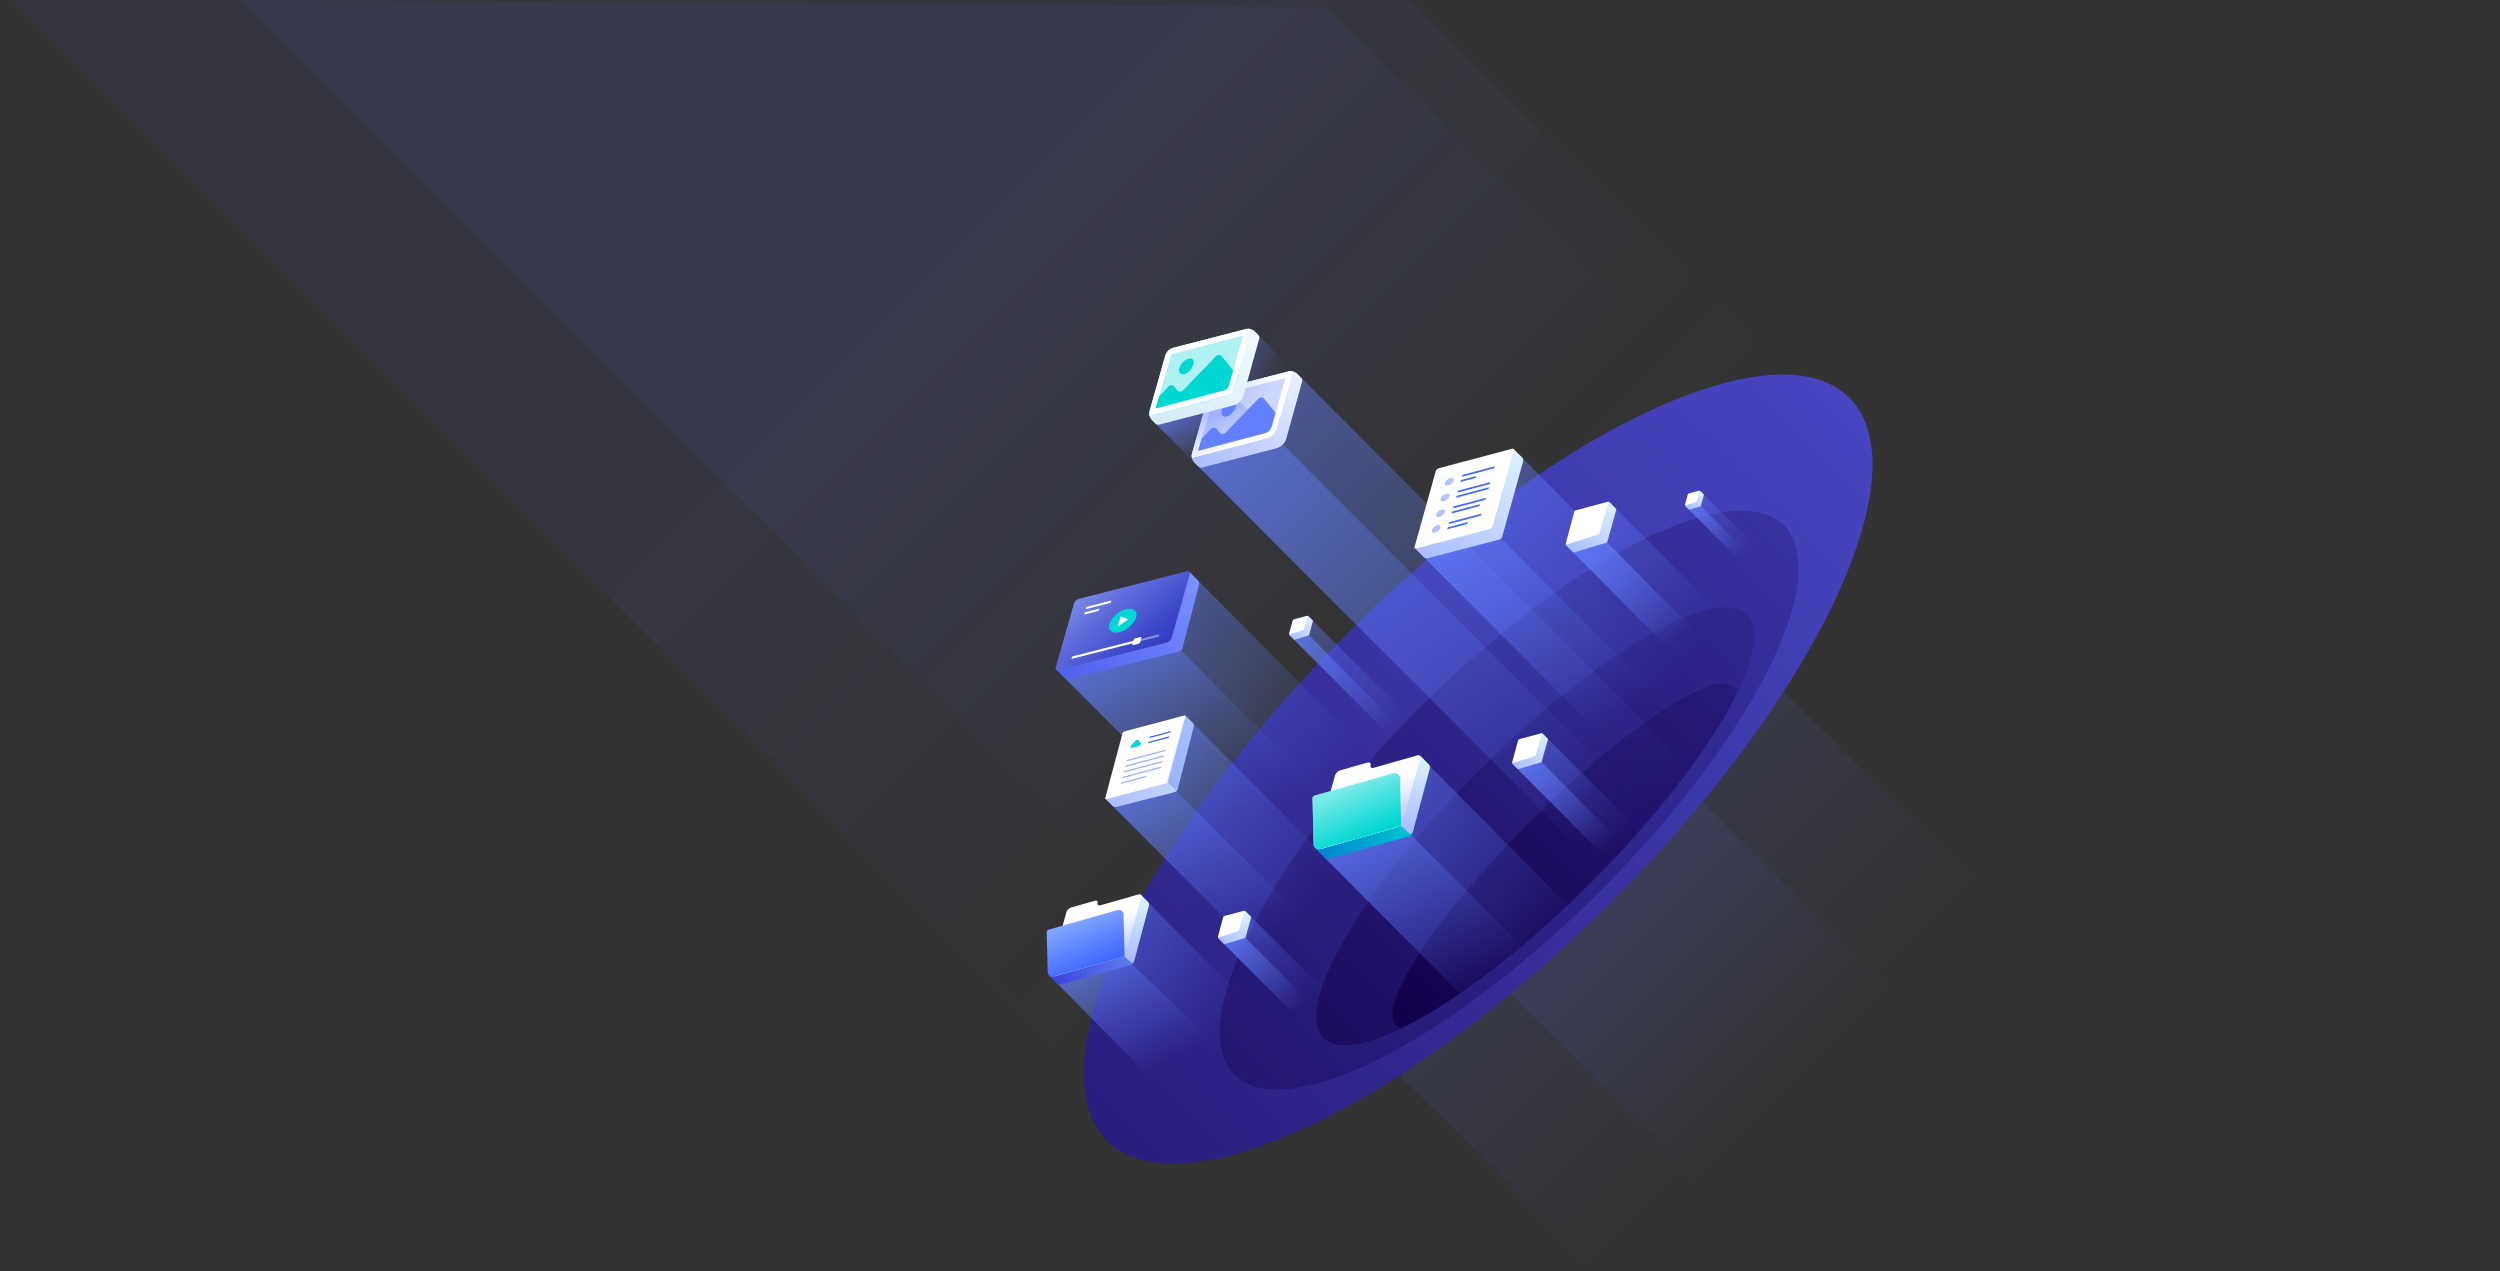 <svg id="Layer_1" data-name="Layer 1" xmlns="http://www.w3.org/2000/svg" xmlns:xlink="http://www.w3.org/1999/xlink" viewBox="0 0 1770 900"><rect x="0" y="0" width="1770" height="900" fill="#333333" stroke="none"/><defs><style>.cls-1{fill:none}.cls-16{fill:#fff}.cls-29{fill:#6380ff}.cls-42{fill:#00d7d2}.cls-56{opacity:.4}.cls-55,.cls-56{fill:#4069ff}</style><linearGradient id="linear-gradient" x1="-2295.34" y1="-1884.13" x2="-2575.44" y2="-1884.13" gradientTransform="matrix(.7 0 0 -1.4 2898.74 -1939.8)" gradientUnits="userSpaceOnUse"><stop offset="0" stop-color="#6369ff" stop-opacity=".1"/><stop offset=".01" stop-color="#6369ff" stop-opacity=".1"/><stop offset="1" stop-color="#6369ff" stop-opacity="0"/></linearGradient><linearGradient id="linear-gradient-2" x1="91.65" y1="-1884.13" x2="-48.29" y2="-1884.13" gradientTransform="matrix(1.47 0 0 -1.4 1163.21 -1936.24)" xlink:href="#linear-gradient"/><linearGradient id="New_Gradient_Swatch_copy_4" x1="-3651.71" y1="-2129.23" x2="-2330.43" y2="-2129.23" gradientTransform="translate(3746.95 2673.73)" gradientUnits="userSpaceOnUse"><stop offset="0" stop-color="#12004b"/><stop offset="1" stop-color="#4745c0"/></linearGradient><linearGradient id="New_Gradient_Swatch_copy_4-2" x1="-3436.58" y1="-2098.08" x2="-2022" y2="-2098.08" gradientTransform="translate(3768.98 2664.6)" xlink:href="#New_Gradient_Swatch_copy_4"/><clipPath id="clip-path"><ellipse class="cls-1" cx="1087" cy="585.04" rx="212.01" ry="55.99" transform="rotate(-45 1087.001 585.04)"/></clipPath><linearGradient id="New_Gradient_Swatch_copy_4-3" x1="-3104.43" y1="-2071.9" x2="-2014.34" y2="-2071.9" gradientTransform="translate(3787.49 2656.94)" xlink:href="#New_Gradient_Swatch_copy_4"/><linearGradient id="New_Gradient_Swatch_copy_4-4" x1="-2872.6" y1="-2042.21" x2="-2000.76" y2="-2042.21" gradientTransform="translate(3808.48 2648.24)" xlink:href="#New_Gradient_Swatch_copy_4"/><linearGradient id="linear-gradient-3" x1="672.92" y1="169.65" x2="1016.46" y2="513.19" gradientUnits="userSpaceOnUse"><stop offset="0" stop-color="#6369ff" stop-opacity=".07"/><stop offset="1" stop-color="#6369ff" stop-opacity="0"/></linearGradient><linearGradient id="linear-gradient-4" x1="692.94" y1="140.36" x2="959.91" y2="407.33" xlink:href="#linear-gradient-3"/><clipPath id="clip-path-2"><path class="cls-1" d="M884.27 711l-75.56-76.4a3.8 3.8 0 0 0-3.66-1l-49.46 12.77a3.8 3.8 0 0 0-2.71 2.65L742 687.44a3.8 3.8 0 0 0 1 3.7l76.34 76.79 55.25-15z"/></clipPath><linearGradient id="linear-gradient-5" x1="-3307.47" y1="-2517.71" x2="-3276.98" y2="-2404.11" gradientTransform="matrix(.71 -.71 .71 .71 4908.89 106.7)" gradientUnits="userSpaceOnUse"><stop offset="0" stop-color="#6380ff" stop-opacity=".5"/><stop offset=".24" stop-color="#6380ff" stop-opacity=".35"/><stop offset=".69" stop-color="#6380ff" stop-opacity=".1"/><stop offset=".9" stop-color="#6380ff" stop-opacity="0"/></linearGradient><linearGradient id="linear-gradient-6" x1="-3320.27" y1="-2519.14" x2="-3348.05" y2="-2415.32" gradientTransform="matrix(.71 -.71 .71 .71 4908.89 106.7)" gradientUnits="userSpaceOnUse"><stop offset="0" stop-color="#6380ff" stop-opacity=".8"/><stop offset=".04" stop-color="#6380ff" stop-opacity=".76"/><stop offset=".47" stop-color="#6380ff" stop-opacity=".36"/><stop offset=".77" stop-color="#6380ff" stop-opacity=".1"/><stop offset=".91" stop-color="#6380ff" stop-opacity="0"/></linearGradient><linearGradient id="linear-gradient-7" x1="739.83" y1="677.57" x2="792.12" y2="661.95" gradientUnits="userSpaceOnUse"><stop offset="0" stop-color="#3d42df"/><stop offset="1" stop-color="#5b7be9"/></linearGradient><linearGradient id="linear-gradient-8" x1="799.58" y1="678.53" x2="809.93" y2="637.13" gradientUnits="userSpaceOnUse"><stop offset="0" stop-color="#acbeff"/><stop offset=".52" stop-color="#c3d7ff"/><stop offset="1" stop-color="#dbf1ff"/></linearGradient><linearGradient id="linear-gradient-9" x1="778.07" y1="679" x2="774.13" y2="648.21" gradientUnits="userSpaceOnUse"><stop offset="0" stop-color="#6380ff" stop-opacity=".5"/><stop offset=".27" stop-color="#6380ff" stop-opacity=".35"/><stop offset=".77" stop-color="#6380ff" stop-opacity=".1"/><stop offset="1" stop-color="#6380ff" stop-opacity="0"/></linearGradient><linearGradient id="linear-gradient-10" x1="775.58" y1="683.76" x2="762" y2="652.71" gradientUnits="userSpaceOnUse"><stop offset="0" stop-color="#4069ff"/><stop offset=".43" stop-color="#5981ff"/><stop offset="1" stop-color="#7fa5ff"/></linearGradient><clipPath id="clip-path-3"><path class="cls-1" d="M1237.06 434.88c-3-3-7.29-4.69-12.58-5.08l-307.9-307.9-290.47 290.47 306 306c-.23 7.07 1.42 12.64 5.15 16.37 21.87 21.87 106.71-27.53 189.51-110.32s132.16-167.68 110.29-189.54z"/></clipPath><clipPath id="clip-path-4"><path class="cls-1" d="M1011.3 521.26l-84.71-84.83a1.46 1.46 0 0 0-1.41-.38l-9 2.41a1.46 1.46 0 0 0-1 1l-2.41 9a1.46 1.46 0 0 0 .38 1.41l84.71 84.83a1.46 1.46 0 0 0 1.41.38l9-2.41a1.46 1.46 0 0 0 1-1l2.41-9a1.46 1.46 0 0 0-.38-1.41z"/></clipPath><linearGradient id="linear-gradient-11" x1="-3059.7" y1="-2587.83" x2="-3059.7" y2="-2456.05" xlink:href="#linear-gradient-5"/><linearGradient id="linear-gradient-12" x1="-3064.36" y1="-2580.02" x2="-3064.36" y2="-2466.47" xlink:href="#linear-gradient-6"/><linearGradient id="linear-gradient-13" x1="916.16" y1="452.81" x2="929.7" y2="439.46" xlink:href="#linear-gradient-8"/><clipPath id="clip-path-5"><path class="cls-1" d="M1182.37 529.45l-263.66-264.6A7 7 0 0 0 912 263l-51.09 13.19A8.34 8.34 0 0 0 855 282l-11 38.83a7 7 0 0 0 1.78 6.85l264.46 265a8.34 8.34 0 0 0 8.08 2.16l50.13-13.54a8.34 8.34 0 0 0 5.88-5.89l10.17-37.88a8.34 8.34 0 0 0-2.13-8.08z"/></clipPath><linearGradient id="linear-gradient-14" x1="-2982.55" y1="-2743.68" x2="-2982.55" y2="-2308.3" gradientTransform="matrix(.71 -.71 .71 .71 4908.89 106.7)" xlink:href="#linear-gradient-9"/><linearGradient id="linear-gradient-15" x1="-3003.88" y1="-2712.1" x2="-3003.88" y2="-2342.21" gradientTransform="matrix(.71 -.71 .71 .71 4908.89 106.7)" xlink:href="#linear-gradient-9"/><linearGradient id="linear-gradient-16" x1="857.11" y1="338.29" x2="925.31" y2="271.06" gradientUnits="userSpaceOnUse"><stop offset="0" stop-color="#acbeff"/><stop offset=".43" stop-color="#c5d2ff"/><stop offset="1" stop-color="#ebf1ff"/></linearGradient><clipPath id="clip-path-6"><path class="cls-1" d="M1133.07 664.09l-126.76-127.72a4.33 4.33 0 0 0-4.17-1.16l-56.35 14.55a4.33 4.33 0 0 0-3.08 3l-12.36 43.8a4.33 4.33 0 0 0 1.09 4.22L1059.09 729l61-16.47z"/></clipPath><linearGradient id="linear-gradient-17" x1="-3110.88" y1="-2444.45" x2="-3062.19" y2="-2263.01" xlink:href="#linear-gradient-5"/><linearGradient id="linear-gradient-18" x1="-3111.55" y1="-2446.93" x2="-3156.23" y2="-2279.91" xlink:href="#linear-gradient-6"/><linearGradient id="linear-gradient-19" x1="928.06" y1="585.66" x2="987.83" y2="567.8" gradientUnits="userSpaceOnUse"><stop offset="0" stop-color="#0085d2"/><stop offset=".46" stop-color="#009ed2"/><stop offset="1" stop-color="#00c0d2"/></linearGradient><linearGradient id="linear-gradient-20" x1="996.36" y1="586.76" x2="1008.19" y2="539.43" xlink:href="#linear-gradient-8"/><linearGradient id="linear-gradient-21" x1="971.48" y1="587.44" x2="966.93" y2="552" xlink:href="#linear-gradient-9"/><linearGradient id="linear-gradient-22" x1="968.49" y1="592.21" x2="953.08" y2="557" gradientUnits="userSpaceOnUse"><stop offset="0" stop-color="#00d7d2"/><stop offset=".27" stop-color="#00d7d2" stop-opacity=".88"/><stop offset=".84" stop-color="#00d7d2" stop-opacity=".59"/><stop offset="1" stop-color="#00d7d2" stop-opacity=".5"/></linearGradient><clipPath id="clip-path-7"><path class="cls-1" d="M913.44 260.52l-24.75-25.7A7 7 0 0 0 882 233l-51.09 13.19a8.35 8.35 0 0 0-5.95 5.82l-11 38.82a7 7 0 0 0 1.78 6.85l25.56 26.07a8.35 8.35 0 0 0 8.09 2.16l50.13-13.54a8.35 8.35 0 0 0 5.89-5.9l10.17-37.87a8.35 8.35 0 0 0-2.14-8.08z"/></clipPath><linearGradient id="linear-gradient-23" x1="-2961.74" y1="-2740.29" x2="-2949.68" y2="-2695.34" gradientTransform="matrix(.71 -.71 .71 .71 4908.89 106.7)" gradientUnits="userSpaceOnUse"><stop offset="0" stop-color="#6380ff" stop-opacity=".4"/><stop offset=".09" stop-color="#6380ff" stop-opacity=".35"/><stop offset=".62" stop-color="#6380ff" stop-opacity=".1"/><stop offset=".87" stop-color="#6380ff" stop-opacity="0"/></linearGradient><linearGradient id="linear-gradient-24" x1="-2997.32" y1="-2745.18" x2="-3009.1" y2="-2701.13" gradientTransform="matrix(.71 -.71 .71 .71 4908.89 106.7)" gradientUnits="userSpaceOnUse"><stop offset="0" stop-color="#6380ff" stop-opacity=".8"/><stop offset=".04" stop-color="#6380ff" stop-opacity=".76"/><stop offset=".52" stop-color="#6380ff" stop-opacity=".36"/><stop offset=".85" stop-color="#6380ff" stop-opacity=".1"/><stop offset="1" stop-color="#6380ff" stop-opacity="0"/></linearGradient><linearGradient id="linear-gradient-25" x1="826.75" y1="307.93" x2="894.95" y2="240.7" gradientUnits="userSpaceOnUse"><stop offset="0" stop-color="#d3ebf7"/><stop offset=".11" stop-color="#d6edf8"/><stop offset="1" stop-color="#effaff"/></linearGradient><clipPath id="clip-path-8"><path class="cls-1" d="M1165.93 593.27l-73.47-73.66a1.46 1.46 0 0 0-1.41-.38l-15.27 4.08a1.46 1.46 0 0 0-1 1l-4.1 15.27a1.46 1.46 0 0 0 .32 1.42l73.47 73.66a1.46 1.46 0 0 0 1.41.38l15.27-4.08a1.46 1.46 0 0 0 1-1l4.1-15.27a1.46 1.46 0 0 0-.32-1.42z"/></clipPath><linearGradient id="linear-gradient-26" x1="-3006.8" y1="-2415" x2="-3006.8" y2="-2292.53" xlink:href="#linear-gradient-5"/><linearGradient id="linear-gradient-27" x1="-3014.21" y1="-2404.18" x2="-3014.21" y2="-2301.89" xlink:href="#linear-gradient-6"/><linearGradient id="linear-gradient-28" x1="1075.42" y1="545.19" x2="1096.95" y2="523.98" xlink:href="#linear-gradient-8"/><linearGradient id="linear-gradient-29" x1="-3133.91" y1="-2651.05" x2="-3085.33" y2="-2470.06" xlink:href="#linear-gradient-5"/><linearGradient id="linear-gradient-30" x1="-3142.52" y1="-2661.51" x2="-3188.4" y2="-2489.97" xlink:href="#linear-gradient-6"/><linearGradient id="linear-gradient-31" x1="766.98" y1="492.2" x2="849.05" y2="411.3" gradientUnits="userSpaceOnUse"><stop offset="0" stop-color="#5161ef"/><stop offset=".54" stop-color="#667af7"/><stop offset="1" stop-color="#7b92ff"/></linearGradient><linearGradient id="linear-gradient-32" x1="815.62" y1="462.94" x2="753.83" y2="392.91" gradientUnits="userSpaceOnUse"><stop offset="0" stop-color="#333dc3"/><stop offset=".17" stop-color="#404bca"/><stop offset=".5" stop-color="#636fdd"/><stop offset=".94" stop-color="#9aaafb"/><stop offset="1" stop-color="#a2b2ff"/></linearGradient><linearGradient id="linear-gradient-33" x1="-2917.22" y1="-2548.54" x2="-2861.87" y2="-2342.33" xlink:href="#linear-gradient-5"/><linearGradient id="linear-gradient-34" x1="-2912.05" y1="-2544.78" x2="-2961.89" y2="-2358.49" xlink:href="#linear-gradient-6"/><linearGradient id="linear-gradient-35" x1="1015.22" y1="400.78" x2="1085.55" y2="331.45" xlink:href="#linear-gradient-8"/><linearGradient id="linear-gradient-36" x1="-3200.86" y1="-2577.32" x2="-3242.96" y2="-2419.95" xlink:href="#linear-gradient-6"/><linearGradient id="linear-gradient-37" x1="793.4" y1="575.58" x2="851.38" y2="518.42" xlink:href="#linear-gradient-8"/><linearGradient id="linear-gradient-38" x1="-3206.4" y1="-2581.38" x2="-3159.31" y2="-2405.94" xlink:href="#linear-gradient-5"/><clipPath id="clip-path-9"><path class="cls-1" d="M945.57 709L882 645.24a1.46 1.46 0 0 0-1.41-.38L867 648.49a1.46 1.46 0 0 0-1 1l-3.64 13.57a1.46 1.46 0 0 0 .38 1.41l63.61 63.77a1.46 1.46 0 0 0 1.41.38l13.51-3.62a1.46 1.46 0 0 0 1-1l3.64-13.57a1.46 1.46 0 0 0-.34-1.43z"/></clipPath><linearGradient id="linear-gradient-39" x1="-3242.98" y1="-2474.03" x2="-3242.98" y2="-2367.18" xlink:href="#linear-gradient-5"/><linearGradient id="linear-gradient-40" x1="-3249.64" y1="-2464.35" x2="-3249.64" y2="-2375.33" xlink:href="#linear-gradient-6"/><linearGradient id="linear-gradient-41" x1="866.97" y1="668.58" x2="886.34" y2="649.49" xlink:href="#linear-gradient-8"/><clipPath id="clip-path-10"><path class="cls-1" d="M1250.19 394.11l-46.13-46.22a1.46 1.46 0 0 0-1.41-.38l-6.77 1.81a1.46 1.46 0 0 0-1 1l-1.82 6.77a1.46 1.46 0 0 0 .38 1.41l46.13 46.22a1.46 1.46 0 0 0 1.41.38l6.77-1.81a1.46 1.46 0 0 0 1-1l1.82-6.77a1.46 1.46 0 0 0-.38-1.41z"/></clipPath><linearGradient id="linear-gradient-42" x1="-2798.84" y1="-2453.19" x2="-2798.84" y2="-2377.96" xlink:href="#linear-gradient-5"/><linearGradient id="linear-gradient-43" x1="-2802.52" y1="-2447.55" x2="-2802.52" y2="-2383.81" xlink:href="#linear-gradient-6"/><linearGradient id="linear-gradient-44" x1="1195.71" y1="360.73" x2="1206.42" y2="350.18" xlink:href="#linear-gradient-8"/><clipPath id="clip-path-11"><path class="cls-1" d="M1221.73 438l-82.09-82.35a1.46 1.46 0 0 0-1.41-.38l-22.59 6a1.46 1.46 0 0 0-1 1l-6.06 22.58a1.46 1.46 0 0 0 .38 1.41l82.04 82.45a1.46 1.46 0 0 0 1.41.38l22.59-6a1.46 1.46 0 0 0 1-1l6.06-22.58a1.46 1.46 0 0 0-.33-1.51z"/></clipPath><linearGradient id="linear-gradient-45" x1="-2864.13" y1="-2501.41" x2="-2864.13" y2="-2359.23" xlink:href="#linear-gradient-5"/><linearGradient id="linear-gradient-46" x1="-2874.75" y1="-2486.5" x2="-2874.75" y2="-2369.89" xlink:href="#linear-gradient-6"/><linearGradient id="linear-gradient-47" x1="1115.21" y1="392.3" x2="1146.05" y2="361.9" xlink:href="#linear-gradient-8"/></defs><path transform="rotate(-135 1194.93 693.364)" fill="url(#linear-gradient)" d="M1094.23 501.23h201.41V885.5h-201.41z"/><path transform="rotate(-135 1198.496 696.925)" fill="url(#linear-gradient-2)" d="M1092.75 600.93h211.49v191.99h-211.49z"/><ellipse cx="1046.46" cy="544.5" rx="371.8" ry="133.31" transform="rotate(-45 1046.46 544.502)" fill="url(#New_Gradient_Swatch_copy_4)"/><ellipse cx="1068.49" cy="566.52" rx="275.12" ry="91.11" transform="rotate(-45 1068.48 566.52)" fill="url(#New_Gradient_Swatch_copy_4-2)"/><g clip-path="url(#clip-path)"><ellipse cx="1087" cy="585.04" rx="212.01" ry="55.99" transform="rotate(-45 1087.001 585.04)" fill="url(#New_Gradient_Swatch_copy_4-3)"/><ellipse cx="1107.99" cy="606.03" rx="169.25" ry="34.63" transform="rotate(-45 1107.993 606.024)" fill="url(#New_Gradient_Swatch_copy_4-4)"/></g><path fill="url(#linear-gradient-3)" d="M1262.49 264.43L767.7 759.22 0-8.48 989.06-9l273.43 273.43z"/><path fill="url(#linear-gradient-4)" d="M1149.36 215.75L768.33 596.79 171.74.2 938.8 5.18l210.56 210.57z"/><g clip-path="url(#clip-path-2)"><path fill="url(#linear-gradient-5)" d="M884.27 711l-77.1-77.97-11.62 43.61 79.03 76.33 9.69-41.97z"/><path d="M792.64 676.31l-50.13 14 76.82 77.6 55.25-15-79.18-76.27c-1.24-1.24-1.07-.77-2.76-.33z" fill="url(#linear-gradient-6)"/></g><path d="M801 683.07L751 697a2.7 2.7 0 0 1-2.67-.72l-5.8-6 65.14-56.79 5.05 5.07a2.7 2.7 0 0 1 .7 2.6l-10.61 40a2.7 2.7 0 0 1-1.81 1.91z" fill="url(#linear-gradient-7)"/><path d="M800.54 681.19l-5-4.55 12.21-43.12 5 5.07a2.7 2.7 0 0 1 .7 2.61l-10.53 39.29a1.46 1.46 0 0 1-2.38.7z" fill="url(#linear-gradient-8)"/><path class="cls-16" d="M806 633.29l-26.77 7.61c-1.5.43-2.49-.24-2.11-1.53s-.55-2-2.08-1.61l-16.51 4.7a5.31 5.31 0 0 0-3.42 3.14l-.66 2.35-11 39.16a3.18 3.18 0 0 0 3.93 3.92l48.85-13.89 11.89-42.27c.37-1.32-.56-2.02-2.12-1.58z"/><path d="M806 633.29l-26.77 7.61c-1.5.43-2.49-.24-2.11-1.53s-.55-2-2.08-1.61l-16.51 4.7a5.31 5.31 0 0 0-3.42 3.14l-.66 2.35-11 39.16c-.67 2.39 1.77 2.24 4.16 1.56l48.62-11.53 11.89-42.27c.37-1.32-.56-2.02-2.12-1.58z" fill="url(#linear-gradient-9)"/><path d="M791.29 644.32l-48.73 13.85a2.07 2.07 0 0 0-1.5 2l.75 28.14a3.27 3.27 0 0 0 4.16 3.06l50.27-14.1-.8-29.94a3.27 3.27 0 0 0-4.15-3.01z" fill="url(#linear-gradient-10)"/><g clip-path="url(#clip-path-3)"><g clip-path="url(#clip-path-4)"><path fill="url(#linear-gradient-11)" d="M1011.9 521.86l-85.91-86.02-10.62 2.84-2.86 10.63 85.91 86.02 10.63-2.84 2.85-10.63z"/><path fill="url(#linear-gradient-12)" d="M922.99 446.02l-10.48 3.29 85.91 86.02 10.63-2.84-86.06-86.47z"/><path d="M926.4 449.9l-9.85 3a.63.63 0 0 1-.62-.15l-3.41-3.39L926 435.83l3.37 3.37a.63.63 0 0 1 .16.61l-2.69 9.64a.63.63 0 0 1-.44.45z" fill="url(#linear-gradient-13)"/><path class="cls-16" d="M926 435.84l-10.63 2.84-2.85 10.63 10-3.13a1 1 0 0 0 .66-.67z"/></g><g clip-path="url(#clip-path-5)"><path fill="url(#linear-gradient-14)" d="M1185.76 532.86L915.89 262.01l-59.62 15.39-13.37 47.39 270.77 271.29 59.43-16.06 12.66-47.16z"/><path fill="url(#linear-gradient-15)" d="M899.07 305.56l-56.17 19.23 270.77 271.29 59.43-16.06-274.03-274.46z"/><path d="M903.6 317.41L851.18 331a3 3 0 0 1-2.86-.77l-5.14-5.06 73-62.83 4.93 5a3 3 0 0 1 .77 2.92l-11.15 40.14a10 10 0 0 1-7.13 7.01z" fill="url(#linear-gradient-16)"/><path class="cls-16" d="M897.42 310.43L843 324.49l13.28-47.08L915.89 262l-11.83 41.93a9.31 9.31 0 0 1-6.64 6.5z"/><path d="M897.42 310.43L843 324.49l13.28-47.08L915.89 262l-11.83 41.93a9.31 9.31 0 0 1-6.64 6.5z" opacity=".31" fill="#6380ff"/><path class="cls-29" d="M845.32 316.21l12.15-12.6a2.71 2.71 0 0 1 4 .17l2.07 2.53a2.71 2.71 0 0 0 4 .17L891 282.19a2.71 2.71 0 0 1 4.05.17l11.17 13.79-1.83 6.47a11.74 11.74 0 0 1-8.32 8.17l-53.21 14zM865 290.68c.85-3 3.75-6 6.48-6.72s4.25 1.16 3.41 4.17-3.75 6-6.48 6.72-4.22-1.17-3.41-4.17z"/><path class="cls-16" d="M910.15 267.62L900.44 302a6.85 6.85 0 0 1-4.87 4.75l-47.42 12.46 11.32-38.53 50.68-13.08m5.74-5.61l-59.62 15.41-14 47.5 54.27-14.26a10.82 10.82 0 0 0 7.71-7.54l11.6-41.1z"/></g><g clip-path="url(#clip-path-6)"><path fill="url(#linear-gradient-17)" d="M1133.07 664.1l-128.51-129.51-13.32 48.67 128.84 129.24 12.99-48.4z"/><path d="M988 583.89L929.66 599l129.43 130 61-16.47-126.7-127.17a5.62 5.62 0 0 0-5.39-1.47z" fill="url(#linear-gradient-18)"/></g><path d="M997.94 591.94l-57.06 15.95a3.09 3.09 0 0 1-3.05-.82l-6.63-6.84 74.46-64.92 5.77 5.8a3.09 3.09 0 0 1 .8 3l-12.13 45.68a3.09 3.09 0 0 1-2.16 2.15z" fill="url(#linear-gradient-19)"/><path d="M997.45 589.79l-5.74-5.2 14-49.29 5.66 5.69a3.36 3.36 0 0 1 .86 3.24l-12 44.76a1.67 1.67 0 0 1-2.78.8z" fill="url(#linear-gradient-20)"/><path class="cls-16" d="M1003.26 534.87l-30.5 8.67c-1.71.49-2.84-.27-2.4-1.74s-.62-2.33-2.38-1.83l-18.82 5.35a6 6 0 0 0-3.9 3.57l-.75 2.68L932 596.19a3.62 3.62 0 0 0 4.47 4.46l55.66-15.83 13.55-48.17c.38-1.47-.68-2.27-2.42-1.78z"/><path d="M1003.26 534.87l-30.5 8.67c-1.71.49-2.84-.27-2.4-1.74s-.62-2.33-2.38-1.83l-18.82 5.35a6 6 0 0 0-3.9 3.57l-.75 2.68L932 596.19c-.77 2.72 2.44 3.13 5.16 2.35l55-13.72 13.55-48.17c.35-1.47-.71-2.27-2.45-1.78z" fill="url(#linear-gradient-21)"/><path class="cls-16" d="M986.46 547.45l-55.52 15.78a2.36 2.36 0 0 0-1.71 2.33l.86 32.06a3.72 3.72 0 0 0 4.74 3.48l57.28-16.28-.9-33.89a3.72 3.72 0 0 0-4.75-3.48z"/><path d="M986.46 547.45l-55.52 15.78a2.36 2.36 0 0 0-1.71 2.33l.86 32.06a3.72 3.72 0 0 0 4.74 3.48l57.28-16.28-.9-33.89a3.72 3.72 0 0 0-4.75-3.48z" fill="url(#linear-gradient-22)"/><g clip-path="url(#clip-path-7)"><path fill="url(#linear-gradient-23)" d="M915.97 262.31l-24.96-25.18-14 46.44 26.3 25.9 12.66-47.16z"/><path fill="url(#linear-gradient-24)" d="M817.87 299.76l25.93 25.69 59.44-16.05-25.9-25.57-59.47 15.93z"/><path d="M873.24 287l-52.43 13.61a3 3 0 0 1-2.86-.77l-5.14-5.06 73-62.83 4.93 5a3 3 0 0 1 .77 2.92L880.37 280a10 10 0 0 1-7.13 7z" fill="url(#linear-gradient-25)"/><path class="cls-16" d="M867.39 280.4L813 294.45l13.28-47.08L885.85 232 874 273.91a9.31 9.31 0 0 1-6.61 6.49z"/><path d="M867.39 280.4L813 294.45l13.28-47.08L885.85 232 874 273.91a9.31 9.31 0 0 1-6.61 6.49z" fill="#00d7d2" opacity=".31"/><path class="cls-42" d="M815.29 286.17l12.15-12.6a2.71 2.71 0 0 1 4 .17l2.07 2.53a2.71 2.71 0 0 0 4 .17L861 252.16a2.71 2.71 0 0 1 4.05.17l11.17 13.79-1.83 6.47a11.74 11.74 0 0 1-8.32 8.17l-53.21 14zM835 260.64c.85-3 3.75-6 6.48-6.72s4.25 1.16 3.41 4.17-3.75 6-6.48 6.72-4.25-1.16-3.41-4.17z"/><path class="cls-16" d="M880.11 237.59l-10 35.4a5 5 0 0 1-3.59 3.5l-48.48 12.8 11.38-38.61 50.68-13.09m5.74-5.61l-59.62 15.39-14 47.59 55.35-14.61a9 9 0 0 0 6.42-6.28L885.85 232z"/></g><g clip-path="url(#clip-path-8)"><path fill="url(#linear-gradient-26)" d="M1166.52 593.86l-74.67-74.85-16.89 4.52-4.54 16.89 74.67 74.86 16.89-4.52 4.54-16.9z"/><path fill="url(#linear-gradient-27)" d="M1087.08 535.2l-16.66 5.22 74.67 74.86 16.89-4.52-74.9-75.56z"/><path d="M1090.91 539.78l-15.66 4.72a1 1 0 0 1-1-.25l-3.84-3.81 21.43-21.44 3.76 3.77a1 1 0 0 1 .25 1l-4.28 15.33a1 1 0 0 1-.66.68z" fill="url(#linear-gradient-28)"/><path class="cls-16" d="M1091.85 519l-16.9 4.52-4.53 16.89 15.89-5a1.5 1.5 0 0 0 1-1z"/></g></g><path fill="url(#linear-gradient-29)" d="M970.43 533.97l-128.3-129.04-13.44 48.17 128.79 129.08 12.95-48.21z"/><path fill="url(#linear-gradient-30)" d="M747.64 473.88l128.58 128.97 81.26-20.67-129.29-129.62-80.55 21.32z"/><path d="M835 461.21l-78.25 19.59a3 3 0 0 1-2.84-.77l-5.86-5.78 94.28-69.08 5.82 5.85a3 3 0 0 1 .78 2.88l-11.79 45.16a3 3 0 0 1-2.14 2.15z" fill="url(#linear-gradient-31)"/><path d="M825.74 455l-76 19.4c-1.68.43-2.7-.39-2.29-1.83l12.88-45.27a5.65 5.65 0 0 1 3.77-3.38l76-19.4c1.68-.43 2.7.39 2.29 1.83l-12.88 45.27a5.65 5.65 0 0 1-3.77 3.38z" fill="url(#linear-gradient-32)"/><path d="M820.06 450.76l-61.11 15.6c-.18 0-.28 0-.24-.19l.3-1.07a.59.59 0 0 1 .4-.36l61.11-15.6c.18 0 .28 0 .24.19l-.3 1.07a.59.59 0 0 1-.4.36z" opacity=".4" fill="#fff"/><path class="cls-16" d="M804.87 454.64l-45.92 11.73c-.18 0-.28 0-.24-.19l.3-1.07a.59.59 0 0 1 .4-.36L805.33 453c.18 0 .28 0 .24.19l-.3 1.07a.59.59 0 0 1-.4.38z"/><path class="cls-16" d="M806 455.79l-3.47.88c-.57.14-.91-.13-.78-.62l.85-3a1.91 1.91 0 0 1 1.28-1.14l3.47-.88c.57-.14.91.13.78.62l-.85 3a1.91 1.91 0 0 1-1.28 1.14z"/><path class="cls-42" d="M785.48 441.83c1.28-4.49 6.55-9.21 11.78-10.54s8.43 1.22 7.16 5.71-6.55 9.21-11.78 10.54-8.43-1.22-7.16-5.71z"/><path class="cls-16" d="M793.37 436.43l5.45 2-7.53 5.31 2.08-7.31zM786 426.88l-16.88 4.31c-.25.06-.4-.06-.34-.27l.23-.82a.84.84 0 0 1 .56-.5l16.88-4.31c.25-.06.4.06.34.27l-.23.82a.84.84 0 0 1-.56.5zM777.55 432.53L768 435c-.25.06-.4-.06-.34-.27l.23-.82a.84.84 0 0 1 .56-.5l9.55-2.44c.25-.06.4.06.34.27l-.23.82a.84.84 0 0 1-.56.47z"/><path fill="url(#linear-gradient-33)" d="M1217.45 464.59l-145.88-146.73-16.7 55.49 147.4 147.74 15.18-56.5z"/><path fill="url(#linear-gradient-34)" d="M1001.79 388.23l147.24 147.71 53.61-14.48-147.23-147.62-53.62 14.39z"/><path d="M1061.45 382l-50.52 13.19a3 3 0 0 1-2.87-.77l-6.27-6.2 69.78-70.37 6 6a3 3 0 0 1 .76 2.92l-14.74 53.11a3 3 0 0 1-2.14 2.12z" fill="url(#linear-gradient-35)"/><path class="cls-16" d="M1054.56 374.55l-51.69 13.76c-1 .26-1.6-.21-1.36-1.06l15-53.75a3.36 3.36 0 0 1 2.22-2l51.69-13.76c1-.26 1.6.21 1.36 1.06l-15 53.75a3.36 3.36 0 0 1-2.22 2z"/><path class="cls-55" d="M1057.56 331.62l-22.17 5.9c-.22.06-.35 0-.3-.23l.2-.71a.73.73 0 0 1 .48-.44l22.17-5.9c.22-.06.35 0 .3.23l-.2.71a.73.73 0 0 1-.48.44zM1044.34 338.53l-10 2.66c-.22.06-.35 0-.3-.23l.2-.71a.73.73 0 0 1 .48-.44l10-2.66c.22-.06.35 0 .3.23l-.2.71a.73.73 0 0 1-.48.44z"/><path class="cls-56" d="M1023.08 341.86a5.72 5.72 0 0 1 3.78-3.42c1.68-.45 2.72.36 2.31 1.8a5.72 5.72 0 0 1-3.78 3.42c-1.68.45-2.71-.36-2.31-1.8z"/><path class="cls-55" d="M1054.45 342.78l-22.17 5.9c-.22.06-.35 0-.3-.23l.2-.71a.73.73 0 0 1 .48-.44l22.17-5.9c.22-.06.35 0 .3.23l-.2.71a.73.73 0 0 1-.48.44zM1053.42 346.44l-22.17 5.9c-.22.06-.35 0-.3-.23l.2-.71a.73.73 0 0 1 .48-.44l22.17-5.9c.22-.06.35 0 .3.23l-.2.71a.73.73 0 0 1-.48.44z"/><path class="cls-56" d="M1020 353a5.72 5.72 0 0 1 3.78-3.42c1.68-.45 2.72.36 2.31 1.8a5.72 5.72 0 0 1-3.78 3.42c-1.72.46-2.75-.34-2.31-1.8z"/><path class="cls-55" d="M1051.33 353.93l-22.17 5.9c-.22.06-.35 0-.3-.23l.2-.71a.73.73 0 0 1 .48-.44l22.17-5.9c.22-.06.35 0 .3.23l-.2.71a.73.73 0 0 1-.48.44zM1047.08 358.45l-18.95 5c-.22.06-.35 0-.3-.23l.2-.71a.73.73 0 0 1 .48-.44l18.95-5c.22-.06.35 0 .3.23l-.2.71a.73.73 0 0 1-.48.44z"/><path class="cls-56" d="M1016.84 364.17a5.72 5.72 0 0 1 3.78-3.42c1.68-.45 2.72.36 2.31 1.8a5.72 5.72 0 0 1-3.78 3.42c-1.67.45-2.71-.36-2.31-1.8z"/><path class="cls-55" d="M1048.21 365.09L1026 371c-.22.06-.35 0-.3-.23l.2-.71a.73.73 0 0 1 .48-.44l22.17-5.9c.22-.06.35 0 .3.23l-.2.71a.73.73 0 0 1-.44.43zM1038.48 371.06l-13.48 3.59c-.22.06-.35 0-.3-.23l.2-.71a.73.73 0 0 1 .48-.44l13.47-3.59c.22-.06.35 0 .3.23l-.2.71a.73.73 0 0 1-.47.44z"/><path class="cls-56" d="M1013.72 375.32a5.72 5.72 0 0 1 3.78-3.42c1.68-.45 2.72.36 2.31 1.8a5.72 5.72 0 0 1-3.78 3.42c-1.67.45-2.71-.35-2.31-1.8z"/><path fill="url(#linear-gradient-36)" d="M782.5 565.41l124.64 125.03 44.04-11.9L826.55 553.6l-44.05 11.81z"/><path d="M831.63 560.87l-41.15 10.39a3 3 0 0 1-2.84-.77l-5.15-5.07 56.86-58.7 5 5a3 3 0 0 1 .78 2.86l-11.32 44.12a3 3 0 0 1-2.18 2.17z" fill="url(#linear-gradient-37)"/><path class="cls-16" d="M825.65 554.54l-42 11.15c-.78.21-1.26-.17-1.08-.85l12.12-45.5a2.61 2.61 0 0 1 1.73-1.6l42-11.15c.78-.21 1.26.17 1.08.85l-12.12 45.5a2.61 2.61 0 0 1-1.73 1.6z"/><path class="cls-55" d="M828.3 518.73l-14.23 3.78c-.17 0-.27 0-.23-.18l.15-.56a.56.56 0 0 1 .38-.35l14.23-3.78c.17 0 .27 0 .23.18l-.15.56a.56.56 0 0 1-.38.35zM827.31 522.45l-14.23 3.78c-.17 0-.27 0-.23-.18l.15-.56a.56.56 0 0 1 .38-.35l14.23-3.78c.17 0 .27 0 .23.18l-.15.56a.56.56 0 0 1-.38.35z"/><g opacity=".5"><path class="cls-55" d="M824.78 531.87L797.89 539c-.17 0-.27 0-.23-.18l.15-.56a.56.56 0 0 1 .38-.35l26.89-7.14c.17 0 .27 0 .23.18l-.15.56a.56.56 0 0 1-.38.36zM823.71 535.86L796.82 543c-.17 0-.27 0-.23-.18l.15-.56a.56.56 0 0 1 .38-.35l26.88-7.14c.17 0 .27 0 .23.18l-.15.56a.56.56 0 0 1-.37.35zM822.65 539.85L795.76 547c-.17 0-.27 0-.23-.18l.15-.56a.56.56 0 0 1 .38-.35l26.89-7.14c.17 0 .27 0 .23.18l-.15.56a.56.56 0 0 1-.38.34zM821.59 543.84L794.7 551c-.17 0-.27 0-.23-.18l.15-.56a.56.56 0 0 1 .38-.35l26.89-7.14c.17 0 .27 0 .23.18l-.15.56a.56.56 0 0 1-.38.33zM811.25 550.3l-17.62 4.7c-.17 0-.27 0-.23-.18l.15-.56a.56.56 0 0 1 .38-.35l17.61-4.67c.17 0 .27 0 .23.18l-.15.56a.56.56 0 0 1-.37.32z"/></g><path class="cls-42" d="M800.65 528.1l3.36-3.67c.64-.7 1.62-1 2-.52l1.76 2.32c.41.54-.43 1.67-1.42 1.94l-5.12 1.36c-1.05.25-1.36-.58-.58-1.43z"/><path fill="url(#linear-gradient-38)" d="M963.73 631.8L839.35 506.72l-13.02 46.69 124.85 125.13 12.55-46.74z"/><g clip-path="url(#clip-path-9)"><path fill="url(#linear-gradient-39)" d="M946.17 709.61l-64.8-64.97-15.21 4.07-4.08 15.2 64.8 64.96 15.21-4.06 4.08-15.2z"/><path fill="url(#linear-gradient-40)" d="M877.07 659.2l-14.99 4.71 64.8 64.96 15.21-4.06-65.02-65.61z"/><path d="M881 664.25l-13.77 4.16a.9.9 0 0 1-.89-.22l-4.28-4.25 19.27-19.29 4.21 4.22a.9.9 0 0 1 .23.88L882 663.21a1.5 1.5 0 0 1-1 1.04z" fill="url(#linear-gradient-41)"/><path class="cls-16" d="M881.37 644.64l-15.2 4.07-4.08 15.2 14.22-4.46a1.5 1.5 0 0 0 1-1z"/></g><g clip-path="url(#clip-path-10)"><path fill="url(#linear-gradient-42)" d="M1250.78 394.7l-47.32-47.41-8.4 2.25-2.25 8.4 47.32 47.41 8.4-2.25 2.25-8.4z"/><path fill="url(#linear-gradient-43)" d="M1201.09 355.34l-8.28 2.6 47.32 47.41 8.4-2.25-47.44-47.76z"/><path d="M1203.61 358.58l-7.52 2.27a.49.49 0 0 1-.49-.12l-2.8-2.78 10.65-10.66 2.76 2.76a.5.5 0 0 1 .13.48l-2.05 7.36a1 1 0 0 1-.68.69z" fill="url(#linear-gradient-44)"/><path class="cls-16" d="M1203.46 347.29l-8.4 2.25-2.25 8.4 7.77-2.44a1 1 0 0 0 .66-.67z"/></g><g clip-path="url(#clip-path-11)"><path fill="url(#linear-gradient-45)" d="M1222.33 438.62l-83.28-83.55-24.22 6.48-6.5 24.21 83.28 83.55 24.22-6.48 6.5-24.21z"/><path fill="url(#linear-gradient-46)" d="M1132.2 378.26l-23.87 7.5 83.28 83.55 24.22-6.48-83.63-84.57z"/><path d="M1137.11 384.25l-22.44 6.75a1.43 1.43 0 0 1-1.42-.35l-4.92-4.87 30.7-30.73 4.81 4.82a1.43 1.43 0 0 1 .37 1.4l-6.13 22a1.43 1.43 0 0 1-.97.98z" fill="url(#linear-gradient-47)"/><path class="cls-16" d="M1139 355.07l-24.22 6.48-6.5 24.21 22.85-7.17a2 2 0 0 0 1.32-1.34z"/></g></svg>